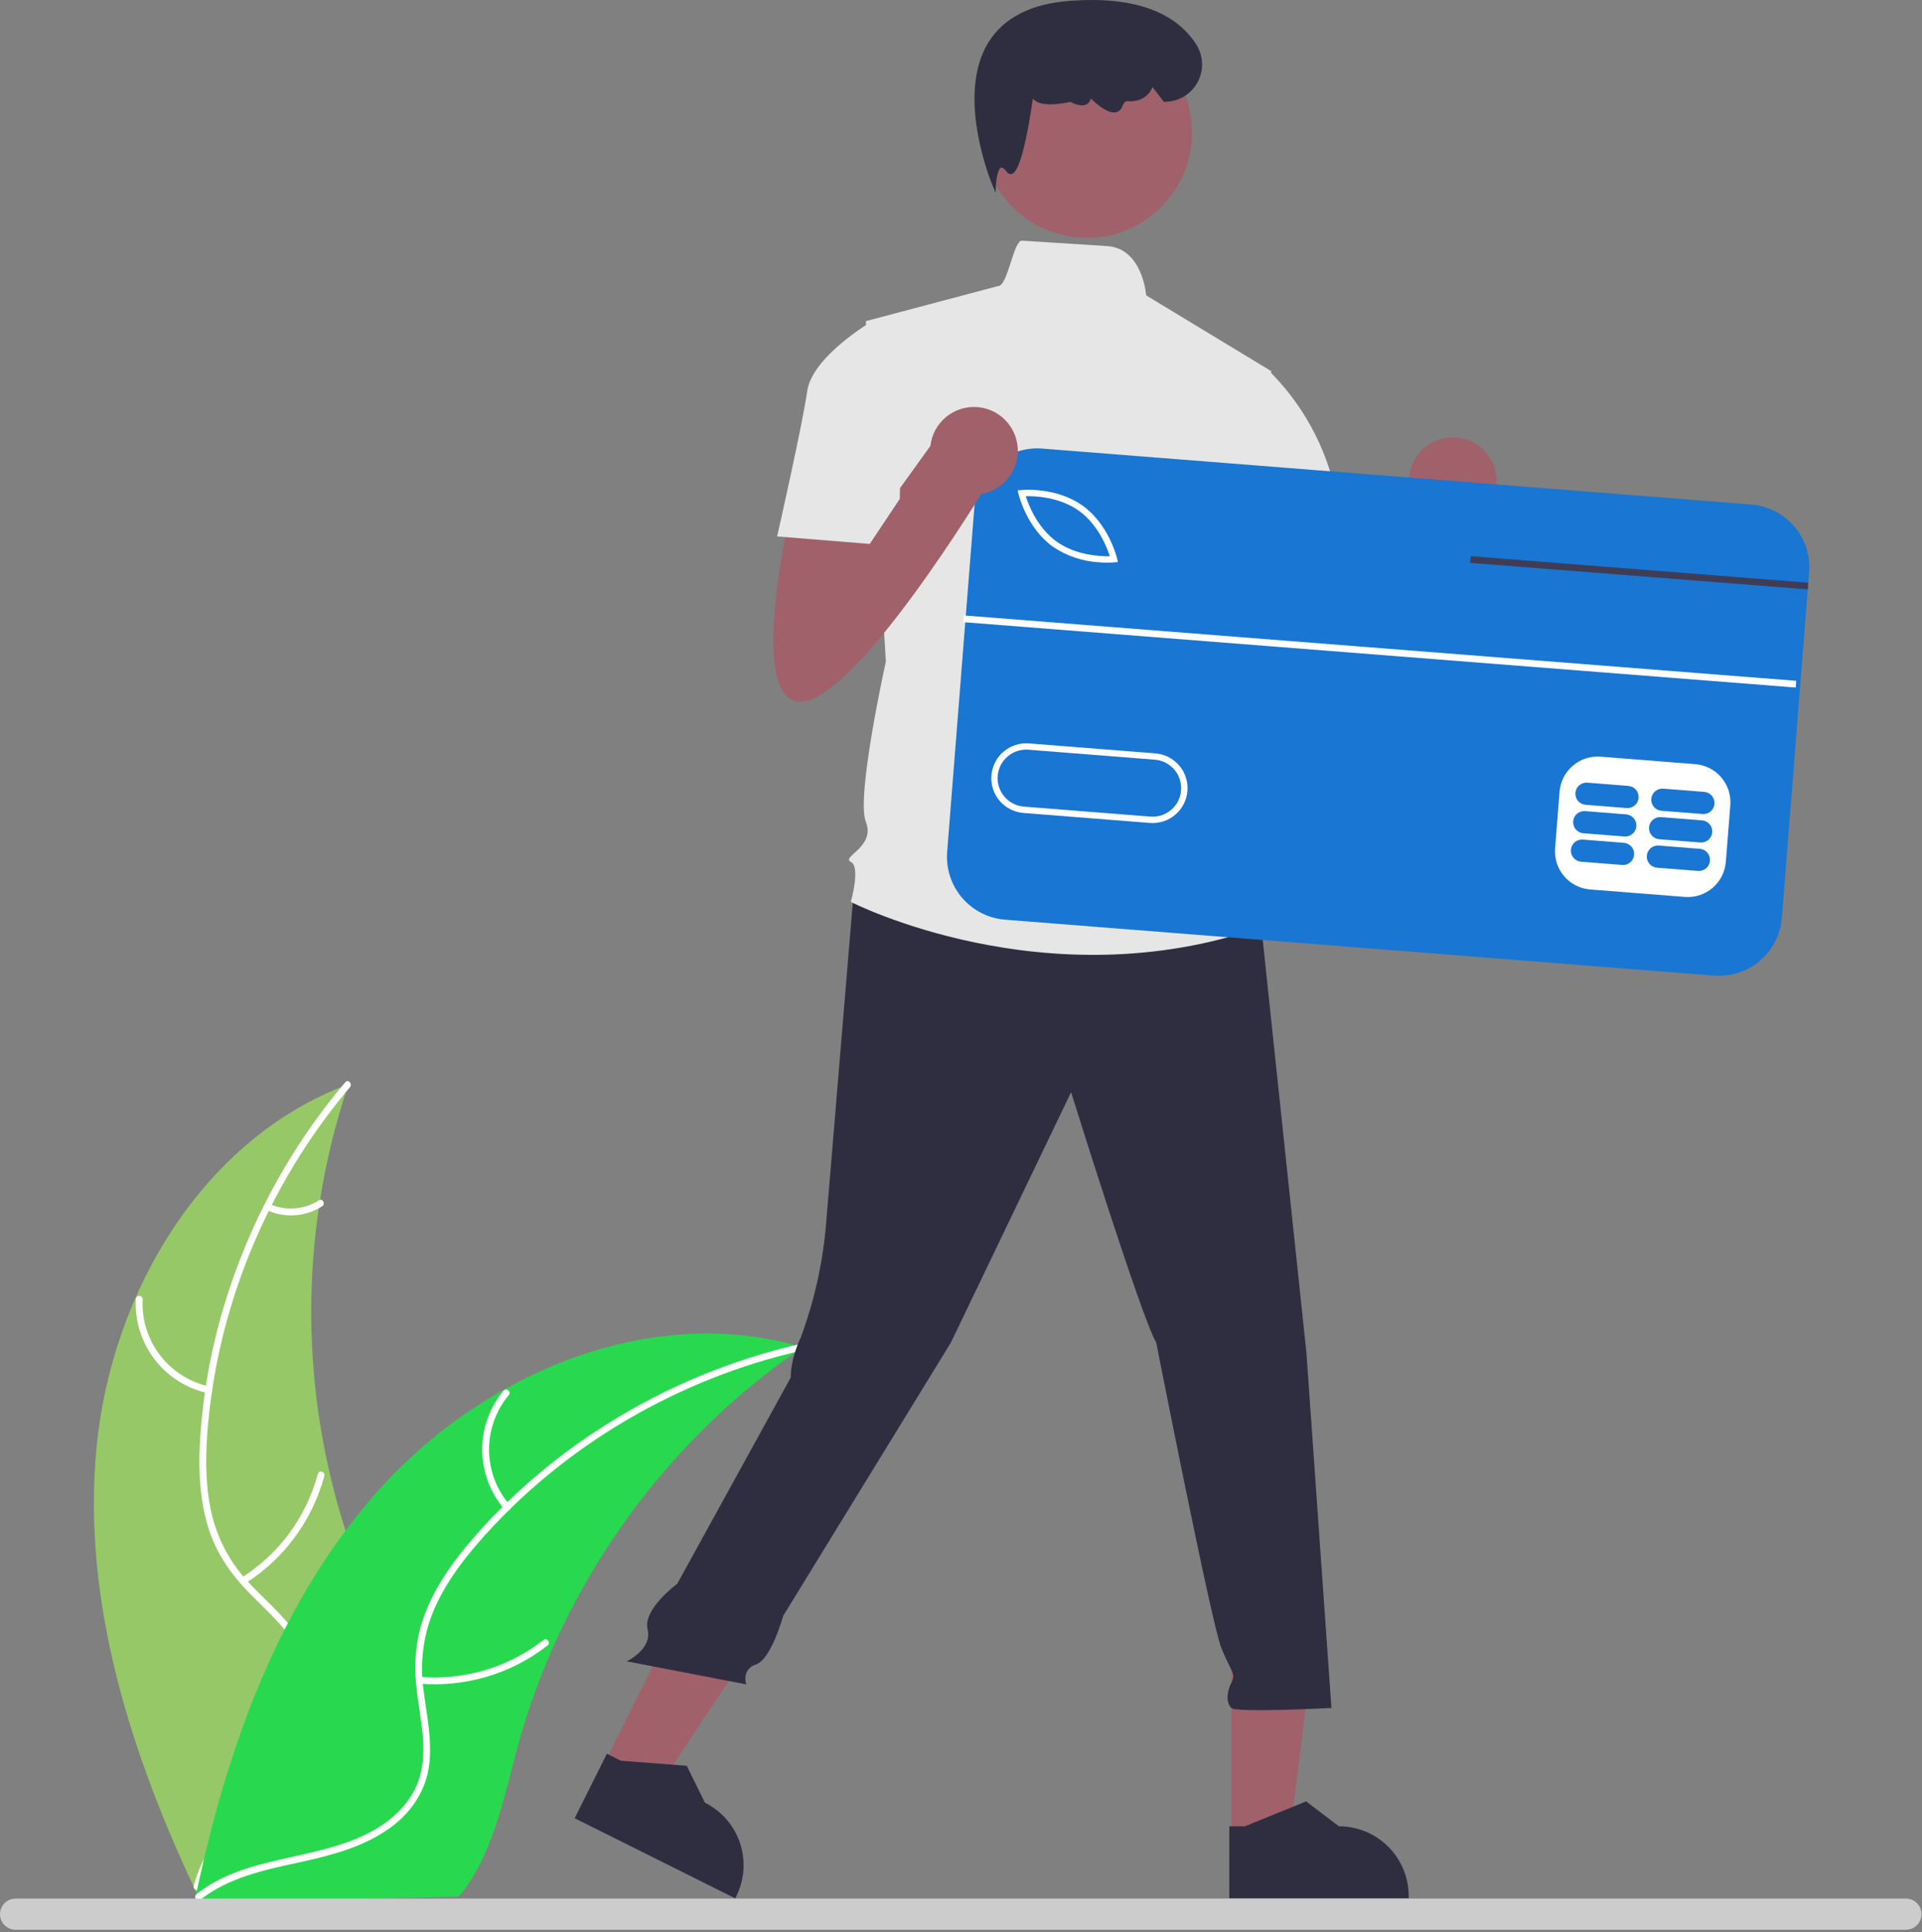 <svg width="570" height="573" viewBox="0 0 570 573" fill="none" xmlns="http://www.w3.org/2000/svg">
<rect x="0" y="0" width="570" height="573" fill="#808080" stroke="none"/>
<path d="M28.662 428.954C33.144 383.208 60.233 337.542 103.333 321.569C87.407 368.951 88.753 420.438 107.134 466.923C114.287 484.824 124.108 503.99 118.297 522.371C114.682 533.809 105.341 542.731 94.787 548.432C84.234 554.134 72.432 557.028 60.777 559.867L58.52 561.834C38.818 520.305 24.18 474.701 28.662 428.954Z" fill="#97C867"/>
<path d="M103.787 322.42C79.452 351.144 64.135 387.828 61.457 425.435C60.878 433.566 60.998 441.864 62.98 449.811C64.97 457.543 68.995 464.601 74.636 470.252C79.79 475.626 85.684 480.526 89.441 487.059C93.402 493.946 93.754 501.878 91.361 509.365C88.433 518.526 82.387 526.087 76.219 533.277C69.37 541.259 62.129 549.442 59.401 559.859C59.07 561.121 57.131 560.535 57.461 559.274C62.208 541.15 79.403 530.478 87.308 514.059C90.996 506.398 92.399 497.579 88.548 489.693C85.18 482.798 79.107 477.739 73.841 472.343C68.313 466.677 64.024 460.414 61.699 452.782C59.322 444.975 58.877 436.664 59.245 428.554C60.218 410.17 64.076 392.054 70.676 374.869C78.1 355.213 88.832 336.973 102.408 320.936C103.248 319.944 104.622 321.435 103.787 322.42Z" fill="white"/>
<path d="M61.683 413.166C55.385 411.809 49.775 408.259 45.853 403.148C41.932 398.037 39.955 391.699 40.275 385.265C40.291 385.002 40.407 384.756 40.601 384.578C40.794 384.401 41.049 384.305 41.312 384.311C41.574 384.317 41.824 384.425 42.009 384.612C42.193 384.799 42.298 385.05 42.301 385.313C41.992 391.304 43.834 397.208 47.495 401.96C51.157 406.711 56.396 409.998 62.267 411.226C63.543 411.494 62.951 413.432 61.683 413.166Z" fill="white"/>
<path d="M71.664 467.871C82.791 460.828 90.854 449.849 94.246 437.125C94.581 435.864 96.52 436.45 96.185 437.71C92.631 450.944 84.217 462.352 72.622 469.656C71.516 470.352 70.564 468.563 71.664 467.871Z" fill="white"/>
<path d="M80.029 357.083C82.356 358.115 84.904 358.554 87.442 358.358C89.981 358.163 92.431 357.34 94.573 355.964C95.669 355.255 96.62 357.045 95.531 357.749C93.158 359.259 90.45 360.164 87.646 360.386C84.842 360.608 82.026 360.14 79.444 359.023C79.192 358.938 78.982 358.76 78.856 358.525C78.73 358.291 78.698 358.017 78.767 357.76C78.846 357.504 79.022 357.289 79.259 357.162C79.495 357.035 79.772 357.007 80.029 357.083Z" fill="white"/>
<path d="M238.013 399.559C237.341 400.021 236.669 400.483 235.997 400.963C226.996 407.224 218.518 414.206 210.647 421.84C210.029 422.421 209.411 423.019 208.811 423.616C190.045 442.211 174.894 464.128 164.128 488.254C159.853 497.858 156.315 507.773 153.544 517.914C149.719 531.919 146.685 547.409 138.691 558.991C137.871 560.209 136.976 561.375 136.011 562.482L61.096 564.435C60.923 564.354 60.75 564.29 60.577 564.209L57.589 564.424C57.696 563.891 57.818 563.341 57.924 562.808C57.984 562.498 58.061 562.188 58.122 561.879C58.167 561.672 58.214 561.466 58.243 561.277C58.258 561.208 58.274 561.139 58.289 561.088C58.318 560.899 58.366 560.727 58.395 560.555C59.068 557.476 59.763 554.396 60.48 551.316C60.48 551.298 60.48 551.298 60.496 551.281C66.025 527.824 73.562 504.623 84.38 483.303C84.706 482.662 85.03 482.003 85.39 481.361C90.319 471.778 96.024 462.614 102.447 453.96C105.979 449.233 109.748 444.688 113.739 440.342C124.075 429.133 136.109 419.619 149.401 412.149C175.901 397.262 206.867 391.015 235.808 398.932C236.548 399.135 237.273 399.339 238.013 399.559Z" fill="#28D94F"/>
<path d="M237.87 400.514C201.146 408.796 166.83 428.865 142.05 457.28C136.692 463.423 131.792 470.121 128.589 477.66C125.523 485.032 124.488 493.09 125.59 500.998C126.469 508.392 128.225 515.853 127.291 523.332C126.308 531.215 121.813 537.761 115.394 542.297C107.541 547.848 98.162 550.247 88.908 552.273C78.633 554.523 67.925 556.697 59.475 563.372C58.451 564.181 57.256 562.545 58.278 561.737C72.98 550.124 93.135 551.955 109.332 543.605C116.89 539.709 123.319 533.511 124.992 524.897C126.455 517.364 124.651 509.668 123.696 502.19C122.693 494.337 123.039 486.754 125.778 479.26C128.58 471.595 133.229 464.692 138.406 458.438C150.251 444.346 164.238 432.203 179.855 422.456C197.617 411.232 217.168 403.129 237.662 398.498C238.93 398.212 239.13 400.23 237.87 400.514Z" fill="white"/>
<path d="M149.617 447.619C145.406 442.745 143.064 436.532 143.01 430.09C142.956 423.648 145.194 417.397 149.323 412.453C150.162 411.455 151.752 412.712 150.912 413.711C147.058 418.308 144.974 424.131 145.036 430.13C145.099 436.128 147.303 441.907 151.252 446.422C152.109 447.405 150.469 448.596 149.617 447.619Z" fill="white"/>
<path d="M124.65 497.308C137.775 498.383 150.823 494.472 161.192 486.355C162.219 485.55 163.414 487.185 162.388 487.989C151.582 496.417 137.996 500.459 124.34 499.31C123.039 499.2 123.356 497.198 124.65 497.308Z" fill="white"/>
<path d="M376.505 160.663C376.505 160.663 363.142 217.084 379.474 217.084C395.807 217.084 434.411 153.239 434.411 153.239L421.048 136.906L397.063 170.206L395.807 153.239L376.505 160.663Z" fill="#A0616A"/>
<path d="M430.85 155.691C438.03 155.691 443.85 149.871 443.85 142.691C443.85 135.512 438.03 129.691 430.85 129.691C423.67 129.691 417.85 135.512 417.85 142.691C417.85 149.871 423.67 155.691 430.85 155.691Z" fill="#A0616A"/>
<path d="M365.175 544.938L382.478 544.937L390.711 478.191L365.171 478.192L365.175 544.938Z" fill="#A0616A"/>
<path d="M364.565 562.99L417.778 562.988V562.315C417.778 556.822 415.595 551.554 411.711 547.67C407.827 543.786 402.559 541.604 397.066 541.604H397.065L387.345 534.229L369.21 541.605L364.564 541.605L364.565 562.99Z" fill="#2F2E41"/>
<path d="M179.038 523.35L194.521 531.076L231.693 475.031L208.841 463.627L179.038 523.35Z" fill="#A0616A"/>
<path d="M170.431 539.229L218.044 562.99L218.345 562.388C220.797 557.473 221.197 551.785 219.457 546.575C217.716 541.365 213.977 537.06 209.062 534.607L209.061 534.606L203.657 523.668L184.137 522.168L179.98 520.094L170.431 539.229Z" fill="#2F2E41"/>
<path d="M565.23 563.056H4.62C2.068 563.056 0 565.124 0 567.676C0 570.227 2.068 572.296 4.62 572.296H565.23C567.781 572.296 569.85 570.227 569.85 567.676C569.85 565.124 567.781 563.056 565.23 563.056Z" fill="#CCCCCC"/>
<path d="M253.298 263.019C253.298 263.019 246.383 346.167 244.898 363.984C243.88 375.153 241.384 386.137 237.474 396.649C237.474 396.649 234.505 402.588 234.505 408.527L200.85 469.691C200.85 469.691 190.566 477.251 192.051 483.19C193.535 489.129 185.85 492.691 185.85 492.691L221.292 499.522C221.292 499.522 219.807 495.068 224.261 493.583C228.716 492.098 232.261 479.22 232.261 479.22L282.018 398.134L317.652 323.896C317.652 323.896 338.439 390.71 342.893 398.134C342.893 398.134 359.225 481.281 362.195 488.705C365.164 496.129 366.649 496.129 365.164 499.098C363.68 502.068 363.68 505.037 365.164 506.522C366.649 508.007 394.86 506.522 394.86 506.522L387.436 401.104L374.073 274.898L305.774 254.111L253.298 263.019Z" fill="#2F2E41"/>
<path d="M322.331 70.522C339.551 70.522 353.511 56.563 353.511 39.342C353.511 22.122 339.551 8.162 322.331 8.162C305.111 8.162 291.151 22.122 291.151 39.342C291.151 56.563 305.111 70.522 322.331 70.522Z" fill="#A0616A"/>
<path d="M377.042 110.089L339.924 87.601C339.924 87.601 338.896 73.636 328.32 72.979C323.01 72.649 315.042 72.144 303.085 71.374C300.558 71.211 298.853 85.036 295.957 84.848L256.776 95.242L262.715 196.206C262.715 196.206 253.807 236.295 256.776 243.718C259.746 251.142 249.352 254.112 252.322 255.597C255.291 257.081 252.322 267.475 252.322 267.475C252.322 267.475 310.228 297.17 374.073 274.898L368.134 255.596C368.942 253.073 369.094 250.386 368.574 247.788C368.054 245.19 366.881 242.767 365.164 240.749C365.164 240.749 371.103 231.84 363.679 224.416C363.679 224.416 366.649 211.053 359.225 205.114L357.74 184.328L362.195 173.934L377.042 110.089Z" fill="#E6E6E6"/>
<path d="M295.275 57.155L294.403 55.131C294.291 54.869 283.264 28.802 293.038 12.722C297.563 5.279 305.79 1.076 317.49 0.232C335.797 -1.092 348.327 3.251 354.741 13.131C355.816 14.805 356.421 16.738 356.491 18.727C356.561 20.716 356.093 22.687 355.138 24.432C354.183 26.178 352.775 27.634 351.062 28.648C349.35 29.661 347.396 30.195 345.406 30.192H345.16L341.796 25.824L341.6 26.249C340.382 28.884 337.585 30.326 334.31 30.01C333.752 29.97 333.259 30.451 332.862 31.48C332.729 31.93 332.477 32.337 332.132 32.656C331.788 32.975 331.364 33.195 330.905 33.294C328.484 33.765 325.034 30.716 323.49 29.197C323.43 29.547 323.296 29.88 323.097 30.173C322.898 30.467 322.638 30.714 322.335 30.898C320.707 31.837 318.174 30.611 317.447 30.22C311.656 31.45 307.907 31.121 306.301 29.243C305.212 36.947 302.875 50.813 300.073 51.581C299.78 51.649 299.473 51.62 299.198 51.5C298.922 51.379 298.693 51.173 298.544 50.913C297.869 50.037 297.266 49.6 296.889 49.723C295.978 50.013 295.44 53.015 295.362 54.952L295.275 57.155Z" fill="#2F2E41"/>
<path d="M360.71 111.573L375.521 109.167C386.191 119.418 393.459 132.696 396.345 147.208C400.799 170.964 402.284 175.418 402.284 175.418L366.649 184.327L347.347 147.208L360.71 111.573Z" fill="#E6E6E6"/>
<path d="M294.987 142.473L285.834 258.507L519.419 276.933L528.572 160.899L294.987 142.473Z" fill="white"/>
<path d="M319.943 151.463C314.226 147.381 306.969 147.086 304.196 147.145C305.042 149.785 307.671 156.556 313.387 160.64C319.117 164.733 326.366 165.019 329.134 164.962C328.289 162.322 325.66 155.548 319.943 151.463Z" fill="#1976D2"/>
<path d="M342.493 225.297L304.986 222.339C303.878 222.251 302.764 222.383 301.706 222.726C300.649 223.07 299.67 223.618 298.824 224.34C297.979 225.062 297.284 225.943 296.779 226.933C296.274 227.924 295.969 229.004 295.882 230.112C295.794 231.22 295.926 232.335 296.269 233.392C296.613 234.45 297.161 235.429 297.883 236.274C298.605 237.12 299.486 237.815 300.476 238.32C301.467 238.825 302.547 239.129 303.655 239.217L341.162 242.176C343.4 242.352 345.617 241.632 347.324 240.175C349.032 238.717 350.09 236.64 350.267 234.402C350.443 232.164 349.724 229.947 348.266 228.24C346.808 226.532 344.732 225.474 342.493 225.297Z" fill="#1976D2"/>
<path d="M519.364 149.62L309.074 133.03C306.628 132.838 304.168 133.129 301.834 133.887C299.501 134.645 297.34 135.855 295.474 137.449C293.608 139.042 292.075 140.987 290.961 143.173C289.847 145.359 289.175 147.744 288.982 150.189L280.895 252.64C280.506 257.581 282.095 262.475 285.313 266.244C288.532 270.014 293.115 272.351 298.056 272.742L508.346 289.332C510.792 289.524 513.252 289.233 515.585 288.475C517.919 287.717 520.08 286.507 521.946 284.913C523.812 283.32 525.345 281.375 526.459 279.189C527.573 277.003 528.245 274.619 528.438 272.173L536.123 174.797L536.278 172.808L536.523 169.712C536.715 167.266 536.424 164.806 535.666 162.473C534.908 160.139 533.698 157.978 532.105 156.112C530.511 154.247 528.566 152.713 526.38 151.599C524.194 150.485 521.81 149.813 519.364 149.62ZM513.154 238.758L511.822 255.637C511.578 258.618 510.164 261.381 507.889 263.323C505.614 265.264 502.662 266.226 499.68 265.998L471.547 263.781C468.565 263.537 465.802 262.123 463.861 259.848C461.919 257.573 460.957 254.622 461.186 251.639L462.518 234.761C462.763 231.78 464.177 229.017 466.452 227.076C468.727 225.135 471.678 224.173 474.66 224.4L502.784 226.619C505.765 226.864 508.528 228.277 510.471 230.551C512.413 232.825 513.378 235.776 513.154 238.758ZM294.02 229.957C294.239 227.226 295.531 224.693 297.615 222.913C299.699 221.134 302.403 220.254 305.135 220.466L342.64 223.427C343.995 223.531 345.316 223.902 346.528 224.517C347.739 225.133 348.818 225.981 349.701 227.013C350.585 228.045 351.257 229.242 351.678 230.534C352.099 231.826 352.261 233.188 352.155 234.543C352.05 235.898 351.678 237.218 351.062 238.429C350.445 239.64 349.596 240.718 348.563 241.601C347.53 242.484 346.333 243.154 345.041 243.574C343.749 243.994 342.386 244.156 341.032 244.049L341.012 244.054L303.507 241.093C302.152 240.986 300.832 240.613 299.622 239.995C298.412 239.377 297.335 238.527 296.454 237.492C295.573 236.458 294.904 235.26 294.487 233.967C294.069 232.674 293.911 231.311 294.02 229.957ZM302.05 146.475L301.793 145.426L302.872 145.327C303.294 145.282 313.271 144.386 321.037 149.934C328.803 155.481 331.185 165.215 331.288 165.622L331.535 166.673L330.459 166.782C328.931 166.896 327.396 166.885 325.87 166.752C321.014 166.467 316.325 164.884 312.291 162.166C304.525 156.618 302.143 146.885 302.05 146.475Z" fill="#1976D2"/>
<path d="M481.603 249.952L469.414 248.99C468.544 248.923 467.684 249.204 467.021 249.771C466.358 250.338 465.947 251.144 465.879 252.014C465.81 252.883 466.089 253.744 466.655 254.408C467.221 255.072 468.027 255.484 468.896 255.554L481.086 256.516C481.955 256.583 482.816 256.302 483.479 255.735C484.141 255.168 484.552 254.361 484.621 253.492C484.689 252.623 484.41 251.762 483.844 251.098C483.279 250.434 482.473 250.022 481.603 249.952Z" fill="#1976D2"/>
<path d="M504.108 251.727L491.918 250.765C491.049 250.699 490.189 250.98 489.526 251.547C488.864 252.114 488.454 252.92 488.385 253.789C488.317 254.658 488.596 255.519 489.161 256.182C489.726 256.846 490.531 257.258 491.4 257.329L503.59 258.291C504.459 258.357 505.319 258.076 505.981 257.509C506.643 256.942 507.054 256.136 507.122 255.267C507.191 254.398 506.912 253.537 506.347 252.874C505.782 252.21 504.976 251.798 504.108 251.727Z" fill="#1976D2"/>
<path d="M482.269 241.513L470.079 240.552C469.21 240.485 468.35 240.766 467.688 241.333C467.025 241.9 466.615 242.706 466.546 243.575C466.478 244.444 466.757 245.305 467.322 245.969C467.887 246.632 468.692 247.045 469.561 247.115L481.751 248.077C482.621 248.144 483.481 247.863 484.144 247.296C484.807 246.73 485.217 245.923 485.286 245.053C485.355 244.184 485.075 243.323 484.51 242.659C483.944 241.995 483.138 241.583 482.269 241.513Z" fill="#1976D2"/>
<path d="M504.773 243.289L492.584 242.327C491.714 242.26 490.854 242.541 490.191 243.108C489.528 243.675 489.117 244.481 489.049 245.351C488.98 246.22 489.259 247.081 489.825 247.745C490.391 248.409 491.197 248.821 492.066 248.891L504.256 249.852C505.125 249.919 505.986 249.639 506.649 249.072C507.311 248.505 507.722 247.698 507.791 246.829C507.859 245.96 507.58 245.098 507.014 244.435C506.449 243.771 505.643 243.359 504.773 243.289Z" fill="#1976D2"/>
<path d="M482.935 233.074L470.745 232.112C469.875 232.045 469.015 232.326 468.352 232.893C467.689 233.46 467.278 234.266 467.21 235.136C467.141 236.005 467.421 236.866 467.986 237.53C468.552 238.194 469.358 238.606 470.227 238.676L482.417 239.638C483.286 239.704 484.146 239.423 484.808 238.856C485.471 238.289 485.881 237.483 485.95 236.614C486.018 235.745 485.739 234.884 485.174 234.221C484.609 233.557 483.804 233.145 482.935 233.074Z" fill="#1976D2"/>
<path d="M505.439 234.849L493.249 233.888C492.38 233.821 491.52 234.102 490.857 234.669C490.195 235.236 489.785 236.042 489.716 236.911C489.648 237.78 489.927 238.641 490.492 239.304C491.057 239.968 491.862 240.381 492.731 240.451L504.921 241.413C505.79 241.479 506.65 241.198 507.312 240.631C507.975 240.065 508.385 239.258 508.454 238.389C508.522 237.52 508.243 236.659 507.678 235.996C507.113 235.332 506.308 234.92 505.439 234.849Z" fill="#1976D2"/>
<path d="M285.856 182.516L285.7 184.511L532.552 203.902L532.709 201.908L285.856 182.516Z" fill="white"/>
<path d="M536.278 172.807L536.123 174.797L527.532 174.123L435.999 166.933L436.164 164.941L527.687 172.133L536.278 172.807Z" fill="#3F3D56"/>
<path d="M234.505 151.663C234.505 151.663 221.142 208.084 237.474 208.084C253.807 208.084 292.411 144.239 292.411 144.239L279.048 127.906L255.063 161.206L253.806 144.239L234.505 151.663Z" fill="#A0616A"/>
<path d="M288.85 146.691C296.03 146.691 301.85 140.871 301.85 133.691C301.85 126.512 296.03 120.691 288.85 120.691C281.67 120.691 275.85 126.512 275.85 133.691C275.85 140.871 281.67 146.691 288.85 146.691Z" fill="#A0616A"/>
<path d="M267.592 104.15L258.684 95.241C258.684 95.241 240.867 105.635 239.382 116.028C237.897 126.421 230.473 159.086 230.473 159.086L257.941 161.313L266.85 147.951L267.592 104.15Z" fill="#E6E6E6"/>
</svg>
